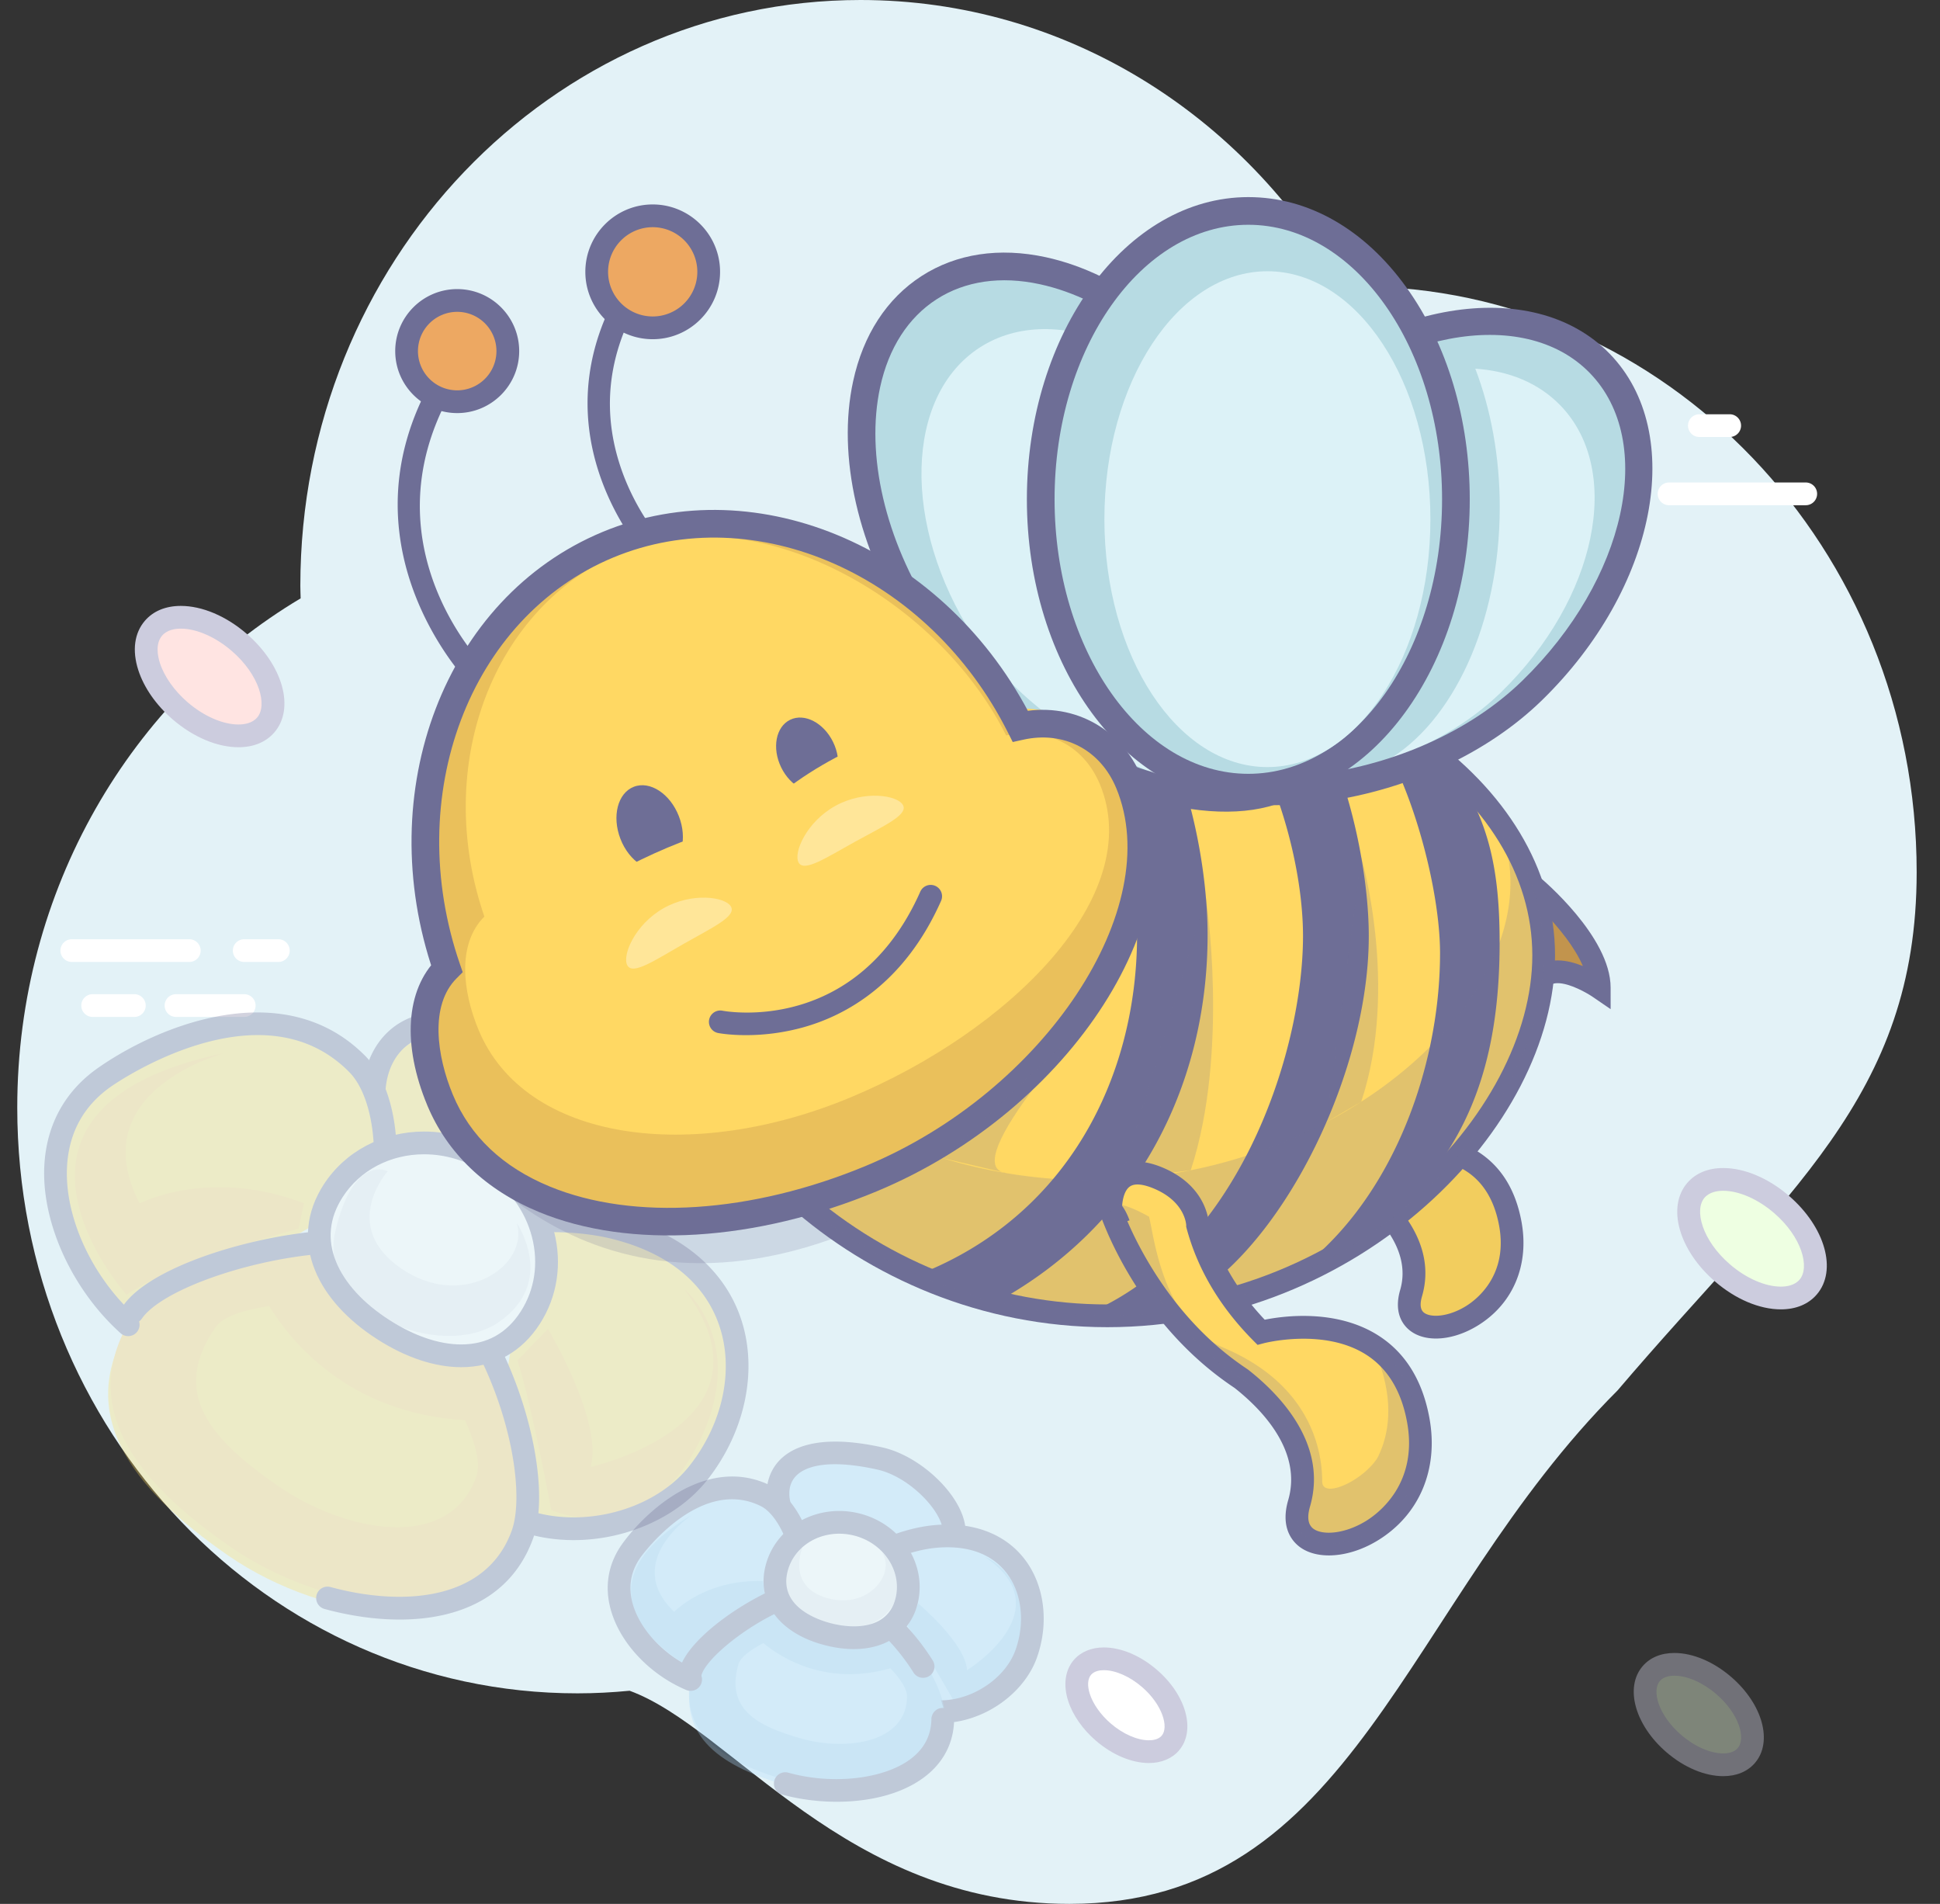 <svg xmlns="http://www.w3.org/2000/svg" xml:space="preserve" width="255.975" height="251.146"><rect width="100%" height="100%" fill="#333333" stroke="none"/><path d="M252.896 115.048c0-42.68-33.093-77.271-73.912-77.271-.636 0-1.262.031-1.894.049C164.203 15.18 140.573 0 113.541 0 72.72 0 39.628 34.6 39.628 77.28c0 .554.029 1.1.04 1.652-22.326 13.295-37.391 38.385-37.391 67.172 0 42.678 33.097 77.27 73.914 77.27 2.321 0 4.615-.123 6.887-.342 13.558 4.969 28.41 28.115 58.025 28.115 37.732 0 44.027-39.433 72.33-67.734 22.277-26.146 39.463-38.698 39.463-68.365" style="fill:#e3f2f7"/><path d="M214.225 57.646h-14a1.5 1.5 0 1 1 0-3h14a1.5 1.5 0 1 1 0 3M228.225 57.646h-4a1.5 1.5 0 1 1 0-3h4a1.5 1.5 0 1 1 0 3M238.26 66.646h-18.035a1.5 1.5 0 1 1 0-3h18.035a1.5 1.5 0 1 1 0 3M209.225 66.646h-5a1.5 1.5 0 1 1 0-3h5a1.5 1.5 0 1 1 0 3M32.225 134.146h-9a1.5 1.5 0 1 1 0-3h9a1.5 1.5 0 1 1 0 3M17.725 134.146h-5.5a1.5 1.5 0 1 1 0-3h5.5a1.5 1.5 0 1 1 0 3M24.975 126.896h-15.5a1.5 1.5 0 1 1 0-3h15.5a1.5 1.5 0 1 1 0 3M36.725 126.896h-4.5a1.5 1.5 0 1 1 0-3h4.5a1.5 1.5 0 1 1 0 3" style="fill:#fff"/><g style="opacity:.31"><path d="M103.037 202.171c-1.42-5.2.845-12.487 13.328-9.505 6.298 1.508 12.416 11.728 8.008 14.951" style="fill:#addcff"/><path d="M124.525 205.932a1.5 1.5 0 0 1-.735-2.809c.385-.216.724-.538.593-1.422-.4-2.708-4.548-6.946-8.639-7.85-7.304-1.611-9.919-.082-10.829.973-1.223 1.418-.684 3.327-.396 4.082a1.501 1.501 0 0 1-2.803 1.071c-1-2.62-.654-5.278.927-7.111 1.645-1.907 5.363-3.792 13.747-1.943 5.012 1.106 10.338 6.132 10.96 10.341.287 1.938-.477 3.57-2.094 4.478-.231.129-.483.19-.731.19" style="fill:#6e6e96"/><path d="M117.331 204.665c2.156-.959 4.478-1.551 6.31-1.718 10.922-1.021 14.688 7.988 12.077 15.428-1.92 5.465-9.163 9.198-14.62 7.076" style="fill:#addcff"/><path d="M121.161 211.527s6.242 5.244 6.437 8.791c0 0 12.817-7.906 2.313-14.974 0 0 6.09 2.26 4.743 10.99-1.35 8.733-8.809 8.025-8.809 8.025s-3.721-6.622-6.082-9.85z" style="opacity:.5;fill:#74b7e8"/><path d="M124.136 227.292c-1.358 0-2.673-.232-3.877-.7a1.5 1.5 0 0 1 1.088-2.796c2.081.81 4.679.63 7.127-.498 2.642-1.215 4.709-3.338 5.531-5.679 1.283-3.657.812-7.555-1.232-10.17-1.97-2.522-5.184-3.653-9.291-3.27-1.788.167-3.97.764-5.836 1.598-.755.335-1.643-.003-1.981-.759s.001-1.644.758-1.981c2.181-.974 4.653-1.646 6.781-1.844 5.106-.481 9.341 1.09 11.933 4.409 2.667 3.413 3.317 8.398 1.698 13.011-1.084 3.092-3.741 5.862-7.106 7.41-1.832.842-3.752 1.269-5.593 1.269" style="fill:#6e6e96"/><path d="M91.427 221.808c-6.604-2.792-12.402-10.683-7.775-17.062 2.788-3.84 10.191-10.896 17.722-7.146 2.065 1.026 3.881 3.97 4.732 7.523" style="fill:#addcff"/><path d="M117.461 214.429c4.438 4.214 7.278 9.628 7.234 12.637-.127 8.668-12.267 10.856-20.778 8.474-8.509-2.386-14.829-6.393-12.488-14.739.796-2.846 6.383-7.229 11.646-9.563" style="fill:#addcff"/><path d="M124.666 226.397c.044-3.01-2.794-8.425-7.234-12.637l-14.387-3.198c-5.263 2.34-10.851 6.722-11.648 9.564-2.339 8.348 3.979 12.356 12.49 14.741 8.513 2.391 20.653.195 20.779-8.47m-18.919 2.948c-5.941-1.664-9.968-3.935-8.333-9.761.276-.984 1.598-1.936 3.306-2.842 2.277 1.897 8.221 5.741 16.768 3.329 1.307 1.396 2.211 2.681 2.193 3.777-.089 6.052-7.993 7.164-13.934 5.497" style="opacity:.5;fill:#74b7e8"/><path d="M91.367 199.781s-9.37 6.175-2.408 12.844c0 0 4.055-4.312 11.71-4.057l.251 1.941s-7.853 5.215-10.656 8.943c.001.002-16.466-9.23 1.103-19.671" style="opacity:.5;fill:#74b7e8"/><path d="M91.126 223.048a1.5 1.5 0 0 1-.583-.118c-4.822-2.038-8.729-6.191-9.952-10.58-.87-3.123-.335-6.145 1.546-8.739 3.439-4.739 11.439-11.679 19.605-7.611 2.438 1.213 4.554 4.478 5.521 8.519a1.501 1.501 0 0 1-2.918.7c-.743-3.104-2.326-5.729-3.94-6.532-7.976-3.969-15.522 6.251-15.84 6.688-1.344 1.854-1.709 3.931-1.084 6.172.972 3.487 4.279 6.952 8.229 8.622a1.5 1.5 0 0 1 .798 1.966 1.5 1.5 0 0 1-1.382.913" style="fill:#6e6e96"/><path d="M91.126 222.043q-.202 0-.405-.056a1.5 1.5 0 0 1-1.041-1.849c.998-3.567 7.129-8.155 12.48-10.53a1.497 1.497 0 0 1 1.979.763 1.5 1.5 0 0 1-.763 1.979c-5.404 2.397-10.247 6.59-10.809 8.597a1.495 1.495 0 0 1-1.441 1.096M110.41 237.676c-2.577 0-5.087-.355-7.198-.946a1.5 1.5 0 0 1-1.04-1.849 1.497 1.497 0 0 1 1.849-1.04c5.782 1.62 12.557.864 16.11-1.791 1.801-1.346 2.73-3.117 2.762-5.264.013-.829.692-1.524 1.522-1.479a1.5 1.5 0 0 1 1.478 1.521c-.045 3.083-1.417 5.72-3.966 7.624-3.095 2.312-7.391 3.224-11.517 3.224M121.8 221.328c-.5 0-.988-.249-1.272-.704a28 28 0 0 0-4.4-5.364 1.5 1.5 0 1 1 2.067-2.176 31 31 0 0 1 4.875 5.948 1.499 1.499 0 0 1-1.27 2.296" style="fill:#6e6e96"/><path d="M112.978 201.088c4.743 1.155 7.721 5.663 6.65 10.066-1.072 4.405-5.442 5.626-10.187 4.473-4.741-1.153-8.063-4.247-6.993-8.649 1.071-4.406 5.786-7.042 10.53-5.89" style="fill:#fff"/><path d="M112.668 217.536c-1.143 0-2.348-.152-3.581-.451-6.103-1.485-9.28-5.591-8.096-10.462 1.045-4.301 5.052-7.306 9.745-7.306.868 0 1.742.105 2.596.312 5.54 1.35 9.018 6.679 7.754 11.879-.919 3.775-4.066 6.028-8.418 6.028m-1.932-15.219c-3.304 0-6.112 2.062-6.83 5.015-1.151 4.734 4.217 6.431 5.89 6.838 1.001.243 1.967.366 2.872.366 2.096 0 4.751-.648 5.503-3.736.874-3.594-1.615-7.297-5.548-8.255a8 8 0 0 0-1.887-.228" style="fill:#6e6e96"/><path d="M105.861 204.222s-2.139 5.089 3.354 6.604c5.496 1.512 9.068-3.421 7.118-6.084 0 0 4.324 3.201 1.158 7.5-3.164 4.299-13.268 3.63-13.891-2.418-.622-6.046 2.261-5.602 2.261-5.602" style="opacity:.15;fill:#6e6e96"/></g><g style="opacity:.31"><path d="M47.663 149.495c.619-9.414 8.518-20.174 27.465-8.118 9.554 6.083 13.843 26.465 4.715 29.288" style="fill:#ffdd5f"/><path d="M81.907 166.99a1.5 1.5 0 0 1-.265-2.975c.956-.173 2.275-.663 2.697-2.914.965-5.149-3.611-14.962-10.327-19.073-8.641-5.287-15.608-6.915-19.62-4.581-2.327 1.354-3.651 4.17-3.542 7.533a1.5 1.5 0 0 1-1.451 1.548 1.51 1.51 0 0 1-1.547-1.45c-.145-4.484 1.736-8.306 5.032-10.224 3.543-2.061 10.356-2.936 22.694 4.615 7.184 4.397 12.984 15.386 11.71 22.185-.549 2.93-2.365 4.816-5.113 5.313a1.6 1.6 0 0 1-.268.023" style="fill:#6e6e96"/><path d="M69.883 161.771c4.114-.359 8.289-.013 11.417.752 18.642 4.545 19.734 21.591 11.171 32.403-6.293 7.943-20.396 9.987-28.218 3.367" style="fill:#ffdd5f"/><path d="M72.301 175.303s7.334 12.231 5.635 18.213c0 0 25.701-5.771 12.361-23.444 0 0 8.783 7.207 1.575 20.878-7.208 13.673-19.144 8.25-19.144 8.25s-2.375-13.072-4.443-19.755z" style="fill:#ffca5f"/><path d="M75.697 203.161c-4.904 0-9.459-1.522-12.762-4.318a1.5 1.5 0 1 1 1.938-2.289c3.217 2.723 7.921 4.003 12.918 3.502 5.357-.533 10.274-3.021 13.154-6.657 4.443-5.613 5.954-12.734 3.943-18.584-1.95-5.674-6.895-9.627-14.299-11.433-3.151-.769-7.237-1.034-10.927-.713a1.5 1.5 0 1 1-.261-2.988c4.059-.354 8.396-.068 11.899.787 8.326 2.029 14.159 6.778 16.425 13.371 2.339 6.807.642 15.016-4.429 21.422-3.375 4.26-9.06 7.168-15.209 7.78q-1.203.12-2.39.12" style="fill:#6e6e96"/><path d="M17.261 175.349c-9.326-8.382-14.417-24.736-3.131-32.646 6.801-4.762 23.068-12.214 33.387-1.719 2.831 2.877 4.154 8.774 3.532 15.145" style="fill:#ffdd5f"/><path d="M64.526 177.994c4.94 9.501 6.549 20.078 4.761 25.023-5.15 14.267-26.48 10.968-39.199 2.166-12.716-8.802-20.88-19.031-12.25-31.501 2.941-4.252 14.679-8.317 24.715-9.177" style="fill:#ffdd5f"/><path d="M69.621 201.892c1.788-4.95.177-15.524-4.762-25.023L42.887 163.38c-10.037.86-21.775 4.929-24.716 9.178-8.63 12.472-.468 22.7 12.25 31.504 12.717 8.798 34.047 12.095 39.2-2.17m-32.976-5.908c-8.875-6.144-14.234-12.19-8.212-20.896 1.022-1.471 3.743-2.286 7.086-2.812 2.687 4.435 10.324 14.183 25.835 15.063 1.364 3.056 2.122 5.693 1.474 7.499-3.599 9.956-17.306 7.29-26.183 1.146" style="fill:#ffca5f"/><path d="M29.725 138.885s-19.019 4.871-11.307 19.871c0 0 9.167-4.813 21.683-.031l-.692 3.354s-15.962 4.146-22.725 8.715c0 .001-21.971-24.659 13.041-31.909" style="fill:#ffca5f"/><path d="M16.913 176.252c-.357 0-.715-.127-1.002-.384-6.469-5.812-10.509-14.764-10.054-22.274.321-5.305 2.764-9.701 7.064-12.714 8.099-5.675 24.652-12.388 35.316-1.544 3.113 3.164 4.629 9.427 3.957 16.343a1.5 1.5 0 1 1-2.986-.291c.58-5.964-.641-11.438-3.109-13.948-11.594-11.791-30.649 1.334-31.456 1.897-3.575 2.505-5.523 6.017-5.792 10.438-.402 6.646 3.241 14.627 9.065 19.86a1.5 1.5 0 0 1-1.003 2.617" style="fill:#6e6e96"/><path d="M17.486 174.586a1.5 1.5 0 0 1-1.232-2.354c3.453-4.991 16.092-8.982 25.821-9.818.817-.081 1.552.54 1.623 1.366a1.5 1.5 0 0 1-1.366 1.622c-10.027.862-21.061 4.851-23.611 8.537a1.5 1.5 0 0 1-1.235.647M52.722 213.642c-3.298.001-6.697-.524-9.898-1.396a1.5 1.5 0 0 1 .788-2.895c9.344 2.544 20.53 1.923 23.911-7.444 1.553-4.295.228-14.38-4.679-23.822a1.5 1.5 0 1 1 2.662-1.382c4.814 9.265 6.895 20.539 4.838 26.225-2.847 7.886-9.964 10.714-17.622 10.714" style="fill:#6e6e96"/><path d="M64.72 153.372c7.187 4.617 9.542 13.77 5.256 20.44-4.282 6.677-12.205 6.2-19.394 1.588s-10.917-11.62-6.636-18.292c4.287-6.68 13.587-8.348 20.774-3.736" style="fill:#fff"/><path d="M60.859 180.35c-3.493 0-7.327-1.275-11.086-3.688-3.979-2.553-6.813-5.688-8.197-9.067-1.565-3.821-1.182-7.728 1.109-11.298 2.826-4.403 7.788-7.032 13.274-7.032 3.363 0 6.672.983 9.572 2.844 3.796 2.439 6.485 6.11 7.573 10.339 1.098 4.271.436 8.594-1.865 12.175-2.404 3.746-5.993 5.727-10.38 5.727m-4.901-28.085c-4.459 0-8.478 2.113-10.75 5.653-1.764 2.749-2.053 5.622-.858 8.539 1.15 2.807 3.584 5.462 7.042 7.68 3.275 2.102 6.549 3.213 9.466 3.213 3.362 0 6.004-1.463 7.854-4.348 1.845-2.872 2.372-6.354 1.484-9.808-.898-3.492-3.132-6.533-6.289-8.562-2.412-1.547-5.162-2.367-7.949-2.367" style="fill:#6e6e96"/><path d="M51.163 154.499s-6.439 7.194 1.781 12.834c8.222 5.635 16.945-.485 15.239-6.003 0 0 5.33 7.758-2.355 13.068-7.689 5.304-24.014-1.567-21.595-11.923 2.415-10.355 6.93-7.976 6.93-7.976" style="opacity:.15;fill:#6e6e96"/></g><path d="M56.38 145.812s17.5 31.529 55.097 16.983l-9.928-14.602z" style="opacity:.2;fill:#6e6e96"/><path d="M202.159 116.832s8.856 7.353 8.856 13.443c0 0-6.805-4.691-8.328 0z" style="fill:#c2944d"/><path d="m212.516 133.122-2.35-1.61c-.739-.507-3.013-1.821-4.643-1.821-.779 0-1.161.284-1.409 1.048l-2.926-.404-.66-16.806 2.589 2.149c.384.319 9.398 7.88 9.398 14.598zm-6.992-6.432c1.128 0 2.3.329 3.328.743-1.055-2.484-3.182-5.074-5.05-7.006l.254 6.471q.675-.208 1.468-.208" style="fill:#6e6e96"/><path d="M165.488 138.344s3.32 10.155 12.39 17.146l.053.048s.025.015.062.041c.586.447 1.194.886 1.832 1.302 2.967 2.328 8.184 7.46 6.364 13.699-2.489 8.562 15.578 4.501 13.095-9.133-2.484-13.631-17.281-9.667-17.281-9.667-2.896-2.922-5.646-6.809-6.967-11.733" style="fill:#f2cd5e"/><path d="M189.47 176.57c-1.314.001-2.496-.337-3.395-1.023-.885-.676-2.232-2.272-1.328-5.385 1.542-5.286-2.946-9.811-5.8-12.061a31 31 0 0 1-1.818-1.293l-.21-.162c-9.296-7.188-12.716-17.403-12.857-17.836l2.851-.934c.032.098 3.308 9.818 11.881 16.426l.07.058.012.008c.644.49 1.213.896 1.768 1.258l.106.076c3.446 2.704 8.923 8.288 6.879 15.299-.31 1.062-.219 1.79.268 2.161.899.688 3.204.557 5.503-.85 1.338-.819 5.608-4.004 4.408-10.596-.612-3.356-2.096-5.802-4.411-7.268-4.573-2.896-10.943-1.237-11.007-1.219l-.841.225-.612-.618c-3.662-3.695-6.135-7.867-7.351-12.4l2.898-.777c1.015 3.787 3.037 7.308 6.014 10.477 2.177-.419 7.908-1.131 12.503 1.778 3.053 1.933 4.989 5.05 5.758 9.266 1.041 5.715-1.125 10.833-5.793 13.691-1.838 1.125-3.78 1.699-5.496 1.699" style="fill:#6e6e96"/><path d="M203.681 126.023c0 22.149-25.779 47.55-57.576 47.55s-57.575-25.399-57.575-47.55 25.777-40.106 57.575-40.106c31.797 0 57.576 17.956 57.576 40.106" style="fill:#ffd863"/><path d="M146.105 175.073c-33.27 0-59.075-26.367-59.075-49.05 0-22.942 26.501-41.606 59.075-41.606 32.575 0 59.076 18.665 59.076 41.606 0 22.683-25.806 49.05-59.076 49.05m0-87.656c-30.92 0-56.075 17.319-56.075 38.606 0 10.421 6.113 21.991 16.352 30.952 11.124 9.736 25.231 15.098 39.724 15.098s28.6-5.361 39.724-15.098c10.239-8.961 16.353-20.532 16.353-30.952-.002-21.287-25.157-38.606-56.078-38.606" style="fill:#6e6e96"/><path d="M180.605 123.48c0-11.906-5.114-31.954-13.653-34.853a77.7 77.7 0 0 0-12.777-2.315c10.666 4.001 17.752 24.056 17.752 37.168 0 15.458-8.652 41.839-28.941 50.011 0 0-2.356-.171-6.563-.71 3.152.515 6.385.792 9.688.792 1.978 0 3.931-.099 5.855-.287 14.16-3.141 28.639-29.275 28.639-49.806m-21.268-.142c0-13.909-5.859-35.459-16.601-37.35a80.5 80.5 0 0 0-12.733 1.521c1.149.819-1.383-.253 0 0 13.535 2.489 20.029 23.318 20.029 35.829 0 18.852-9.267 37.119-28.781 44.77 3.623 1.95 6.156 2.422 10.228 3.659 18.495-10.127 27.858-28.494 27.858-48.429m32.727-21.472c-3.905-3.601-8.664-6.725-14.063-9.235 6.562 4.499 12.008 22.867 12.008 33.108 0 15.453-6.664 33.961-20.488 43.106 0 0-7.115 2.471-15.881 4.246 9.924-1.256 19.055-4.93 26.726-10.05 13.522-10.049 17.504-23.012 17.504-38.749-.004-9.415-1.379-15.85-5.806-22.426" style="fill:#6e6e96"/><path d="M197.339 107.732c1.27 2.78 1.959 5.703 1.959 8.724 0 18.273-24.797 39.229-55.383 39.229-28.138 0-51.354-17.729-54.897-34.794a28 28 0 0 0-.485 5.132c0 22.149 25.774 47.55 57.574 47.55s57.576-25.399 57.576-47.55c-.002-6.59-2.301-12.804-6.344-18.291" style="opacity:.21;fill:#6e6e96"/><path d="M170.831 102.949c-11.472 7.382-38.357-4.006-49.261-20.954-10.905-16.949-10.446-36.671 1.026-44.054 11.472-7.382 29.611.372 40.518 17.32 10.909 16.95 19.192 40.306 7.717 47.688" style="fill:#b7dbe3"/><path d="M169.845 101.413c-3.316 2.134-8.531 2.572-14.691 1.237-12.401-2.69-25.579-11.591-32.047-21.644-6.308-9.801-8.914-20.991-6.976-29.938 1.122-5.169 3.7-9.177 7.454-11.593 3.753-2.415 8.469-3.1 13.637-1.979 8.945 1.941 18.051 8.951 24.357 18.752 7.215 11.213 14.83 28.038 12.551 38.556-.652 3.014-2.055 5.175-4.285 6.609m-5.193-47.138c-6.819-10.598-16.782-18.203-26.653-20.344-6.138-1.332-11.805-.477-16.391 2.475s-7.714 7.754-9.042 13.89c-2.143 9.871.65 22.091 7.471 32.688 6.947 10.801 21.073 20.354 34.345 23.234 7.215 1.565 13.246.966 17.44-1.733 3.044-1.959 5.021-4.955 5.878-8.905 2.514-11.596-5.093-28.94-13.048-41.305" style="fill:#6e6e96"/><path d="M151.046 98.839c9.514 9.775 36.674 6.304 51.113-7.755s18.432-33.38 8.918-43.153c-9.519-9.776-28.939-6.303-43.379 7.755-14.443 14.057-26.167 33.377-16.652 43.153" style="fill:#b7dbe3"/><path d="M205.865 53.457c-2.88-2.958-6.793-4.533-11.205-4.822 2.043 5.343 3.225 11.584 3.225 18.259 0 15.377-6.24 28.479-14.984 33.491 5.619-1.965 10.982-5.005 15.144-9.054 12.669-12.338 16.171-29.295 7.82-37.874" style="fill:#dcf2f7"/><path d="M149.736 100.113c4.935 5.064 14.384 7.157 25.279 5.594 10.986-1.577 21.346-6.43 28.418-13.313 15.139-14.739 19.152-35.257 8.951-45.736-10.203-10.48-30.822-7.016-45.961 7.721-14.496 14.111-27.564 34.557-16.687 45.734m19.234-43.121c13.697-13.333 31.998-16.827 40.797-7.789 8.799 9.036 4.814 27.237-8.881 40.571-14.291 13.914-40.285 16.261-48.533 7.791-8.375-8.606 2.742-27.064 16.617-40.573" style="fill:#6e6e96"/><path d="M146.55 159.597s3.988 12.195 14.879 20.592c.023.02.041.039.063.059l.075.048a43 43 0 0 0 2.197 1.567c3.563 2.789 9.828 8.951 7.646 16.447-2.992 10.282 18.711 5.4 15.723-10.97-2.984-16.371-20.75-11.604-20.75-11.604-3.479-3.519-6.787-8.186-8.369-14.097 0 0 .008-4.013-5.104-6.203-6.688-2.863-6.36 4.161-6.36 4.161s-.644-.642 0 0c.646.645 1.064 1.869 1.064 1.869" style="fill:#ffd863"/><path d="M175.338 205.18c-1.516 0-2.872-.378-3.881-1.147-1-.764-2.523-2.578-1.486-6.142 1.903-6.538-3.6-12.073-7.085-14.812a43 43 0 0 1-2.176-1.552l-.245-.188c-10.188-7.879-14.46-18.798-15.22-20.926l-.041-.042.02-.02q-.082-.231-.1-.29l.578-.188.248-.249-.898.042c-.019-.397-.111-3.929 2.318-5.614 1.551-1.076 3.615-1.072 6.132.005 5.27 2.259 5.922 6.301 6.002 7.342 1.253 4.577 3.73 8.841 7.371 12.688 2.441-.489 9.404-1.453 14.954 2.058 3.592 2.272 5.873 5.949 6.78 10.927 1.229 6.733-1.318 12.764-6.813 16.13-2.134 1.307-4.437 1.978-6.458 1.978m-12.907-26.109.044.03a41 41 0 0 0 2.119 1.512l.096.068c4.08 3.194 10.566 9.785 8.162 18.048-.41 1.408-.267 2.39.427 2.919 1.161.888 4.079.754 6.95-1.005 1.647-1.009 6.908-4.932 5.43-13.033-.75-4.113-2.573-7.114-5.42-8.921-5.572-3.538-13.389-1.522-13.468-1.503l-.84.223-.613-.617c-4.367-4.416-7.312-9.384-8.752-14.764l-.051-.191v-.199c-.003-.105-.129-3.079-4.194-4.821-1.032-.441-2.431-.854-3.236-.301-.736.506-.973 1.772-1.025 2.553.572.79.903 1.703.975 1.913l-.29.099c1.591 3.694 5.766 11.88 13.602 17.922z" style="fill:#6e6e96"/><path d="M146.55 159.597s3.988 12.195 14.879 20.592c.023.02.041.039.063.059l.075.048a43 43 0 0 0 2.197 1.567c3.563 2.789 9.828 8.951 7.646 16.447-1.103 3.783 1.141 5.51 4.264 5.366q.104-.004.207-.017c.166-.012.328-.023.498-.048.106-.012.221-.031.334-.048q.189-.034.375-.067.216-.043.432-.099c.088-.022.179-.049.265-.072q.268-.073.541-.162l.073-.022c4.943-1.656 10.32-7.1 8.734-15.801-.959-5.255-3.439-8.323-6.369-10.081.953 1.562 1.701 3.475 2.133 5.843.535 2.938.275 5.503-.489 7.676-.023.051-.045.097-.06.154q-.264.724-.602 1.387c-1.91 3.014-7.289 5.488-7.289 3.106 0-2.738-.609-12.407-13.027-17.647-8.049-3.399-9.158-14.741-9.818-17.28.001.002-5.062-2.951-5.062-.901" style="opacity:.21;fill:#6e6e96"/><path d="M171.007 102.047c-9.92 6.385-33.172-3.464-42.601-18.121-9.433-14.656-9.034-31.712.888-38.096s25.608.322 35.039 14.979 16.596 34.854 6.674 41.238" style="fill:#dcf2f7"/><ellipse cx="164.712" cy="65.864" rx="27.393" ry="38.039" style="fill:#b7dbe3"/><path d="M164.712 29.651c14.098 0 25.563 16.246 25.563 36.213s-11.467 36.213-25.563 36.213-25.566-16.245-25.566-36.213c0-19.967 11.469-36.213 25.566-36.213m-29.219 36.214c0 21.98 13.104 39.865 29.219 39.865 16.108 0 29.217-17.883 29.217-39.865 0-10.541-2.973-20.472-8.369-27.965-5.522-7.673-12.928-11.9-20.848-11.9-16.111 0-29.219 17.883-29.219 39.865" style="fill:#6e6e96"/><ellipse cx="167.228" cy="68.485" rx="21.508" ry="32.704" style="fill:#dcf2f7"/><path d="M159.116 118.443s3.131 20.232-2 35.926l-9.232 1.196zM179.609 113.057s5.031 17.129 0 32.273l-4.586 2.685z" style="opacity:.21;fill:#6e6e96"/><path d="M87.065 74.849c-.387 0-.773-.148-1.066-.445-.18-.182-17.769-18.408-1.733-40.092a1.5 1.5 0 0 1 2.412 1.784c-6.102 8.251-7.711 16.844-4.784 25.541 2.195 6.519 6.198 10.618 6.238 10.658a1.5 1.5 0 0 1-1.067 2.554" style="fill:#6e6e96"/><circle cx="86.122" cy="35.858" r="7.388" style="fill:#eda862"/><path d="M86.122 44.746c-4.901 0-8.889-3.987-8.889-8.888s3.987-8.889 8.889-8.889 8.888 3.987 8.888 8.889-3.987 8.888-8.888 8.888m0-14.777a5.896 5.896 0 0 0-5.889 5.889 5.895 5.895 0 0 0 5.889 5.888 5.894 5.894 0 0 0 5.888-5.888 5.895 5.895 0 0 0-5.888-5.889M62.961 90.584a1.5 1.5 0 0 1-1.065-.445c-.2-.202-19.762-20.47-1.923-44.593a1.499 1.499 0 1 1 2.412 1.784c-16.289 22.028.905 39.949 1.645 40.701a1.501 1.501 0 0 1-1.069 2.553" style="fill:#6e6e96"/><circle cx="60.327" cy="46.314" r="6.678" style="fill:#eda862"/><path d="M60.327 54.492c-4.51 0-8.179-3.668-8.179-8.178s3.669-8.179 8.179-8.179 8.178 3.669 8.178 8.179-3.668 8.178-8.178 8.178m0-13.357a5.185 5.185 0 0 0-5.179 5.179 5.184 5.184 0 0 0 5.179 5.178 5.184 5.184 0 0 0 5.178-5.178 5.185 5.185 0 0 0-5.178-5.179" style="fill:#6e6e96"/><path d="M134.616 95.792c-10.828-21.564-34.462-32.233-54.424-23.928-20.086 8.356-29.161 32.893-21.239 55.897-4.168 4.166-3.365 11.397-.889 17.352 7.149 17.181 32.706 20.428 56.916 10.353 24.208-10.072 41.136-35.024 33.989-52.208-2.503-6.014-8.271-8.815-14.353-7.466" style="fill:#ffd863"/><ellipse cx="85.715" cy="109.168" rx="5.773" ry="4.135" style="fill:#6e6e96" transform="rotate(68.77 85.718 109.172)"/><ellipse cx="106.505" cy="99.557" rx="5.126" ry="3.812" style="fill:#6e6e96" transform="rotate(64.076 106.501 99.552)"/><path d="M93.335 117.696c1.731-6.532 8.765-13.865 18.706-18.653 13.706-6.599 29.966-8.08 33.582-.57" style="fill:#ffd863"/><path d="M105.862 113.097c5.811-10.516-22.651-3.245-38.428 11.977 0 .003 25.486 11.456 38.428-11.977" style="fill:#ffd863"/><path d="M148.726 103.499c-2.504-6.011-8.272-8.812-14.354-7.466-10.826-21.564-34.459-32.232-54.422-23.926-20.086 8.357-29.162 32.894-21.241 55.897-4.167 4.167-3.365 11.396-.889 17.351 7.15 17.184 32.706 20.428 56.916 10.353 24.212-10.076 41.138-35.027 33.99-52.209m-36.542 41.278c-20.858 8.68-42.879 5.885-49.04-8.922-2.134-5.128-2.825-11.358.767-14.949-6.825-19.822.994-40.962 18.302-48.162 17.198-7.157 41.213 5.688 50.543 24.268 5.242-1.16 10.209 1.254 12.367 6.434 6.158 14.804-12.079 32.649-32.939 41.331" style="opacity:.34;fill:#c2944d"/><path d="M136.249 94.97c-11.277-22.453-36.208-33.345-56.757-24.794-20.746 8.634-30.525 34.188-22.266 58.179l.437-1.886c-4.126 4.124-4.606 11.354-1.283 19.343 2.626 6.311 7.729 11.178 14.759 14.078 11.939 4.923 28.59 3.896 44.542-2.739 25.739-10.71 42.409-36.731 34.973-54.596-2.776-6.676-9.379-10.11-16.43-8.548zm11.032 8.989c6.581 15.813-9.457 40.024-33.002 49.82-15.078 6.274-30.685 7.299-41.75 2.733-6.2-2.559-10.501-6.629-12.777-12.104-2.111-5.074-3.091-11.772.494-15.355l.807-.806-.372-1.08c-7.634-22.172 1.245-45.724 20.216-53.617 18.789-7.818 41.668 2.312 52.088 23.062l.64 1.271 1.389-.308c5.347-1.188 10.163 1.319 12.267 6.384" style="fill:#6e6e96"/><path d="M98.428 136.549c-2.173 0-3.564-.258-3.672-.279a1.5 1.5 0 0 1-1.19-1.755 1.503 1.503 0 0 1 1.753-1.191c.72.137 17.754 3.095 26.104-15.689a1.5 1.5 0 1 1 2.741 1.219c-4.867 10.947-12.587 15.109-18.206 16.672a28.3 28.3 0 0 1-7.53 1.023" style="fill:#6e6e96"/><path d="M96.448 119.592c.736 1.295-2.472 2.773-6.247 4.918s-6.683 4.146-7.419 2.851c-.738-1.296.979-5.397 4.752-7.544 3.774-2.144 8.177-1.521 8.914-.225M119.142 106.193c.717 1.305-2.509 2.74-6.31 4.837s-6.734 4.061-7.457 2.755c-.721-1.305 1.051-5.384 4.851-7.481 3.801-2.097 8.195-1.417 8.916-.111" style="opacity:.35;fill:#fff"/><path d="M145.273 133.046s-19.629 20.902-12.436 21.713l-8.472-1.989z" style="opacity:.21;fill:#6e6e96"/><ellipse cx="231.173" cy="163.401" rx="5.964" ry="9.776" style="fill:#eeffe2" transform="rotate(-49.217 231.188 163.4)"/><path d="M234.974 172.722c-2.811 0-5.973-1.338-8.676-3.67-4.788-4.13-6.397-9.849-3.663-13.018 1.104-1.28 2.741-1.956 4.736-1.956 2.811 0 5.973 1.337 8.677 3.67 4.788 4.13 6.396 9.848 3.663 13.017-1.103 1.281-2.742 1.957-4.737 1.957m-7.603-15.643c-.764 0-1.812.158-2.465.915-1.379 1.6-.342 5.602 3.351 8.787 2.135 1.842 4.646 2.941 6.717 2.941.765 0 1.812-.159 2.466-.916 1.379-1.599.342-5.601-3.351-8.786-2.136-1.842-4.646-2.941-6.718-2.941" style="fill:#ccccde"/><ellipse cx="27.661" cy="89.248" rx="5.964" ry="9.776" style="fill:#ffe4e2" transform="rotate(-49.217 27.661 89.246)"/><path d="M31.463 98.57c-2.811 0-5.973-1.338-8.677-3.67-2.183-1.883-3.796-4.196-4.542-6.514-.829-2.576-.517-4.885.879-6.503 1.104-1.28 2.742-1.956 4.737-1.956 2.811 0 5.973 1.338 8.677 3.67 4.788 4.13 6.396 9.848 3.663 13.017-1.105 1.279-2.743 1.956-4.737 1.956M23.86 82.926c-.764 0-1.812.159-2.465.916-.925 1.073-.582 2.732-.294 3.625.571 1.774 1.899 3.655 3.645 5.161 2.135 1.842 4.646 2.942 6.717 2.942.764 0 1.812-.159 2.465-.916 1.379-1.599.342-5.601-3.351-8.786-2.135-1.842-4.646-2.942-6.717-2.942" style="fill:#ccccde"/><ellipse cx="148.62" cy="224.943" rx="4.669" ry="7.654" style="fill:#fff" transform="rotate(-49.217 148.632 224.946)"/><path d="M151.596 232.566c-2.277 0-4.83-1.076-7.005-2.952-1.754-1.513-3.051-3.376-3.652-5.247-.676-2.098-.401-4.067.751-5.402.915-1.062 2.319-1.646 3.956-1.646 2.276 0 4.83 1.076 7.004 2.952 3.887 3.353 5.161 8.031 2.901 10.65-.915 1.061-2.319 1.645-3.955 1.645m-5.95-12.247c-.531 0-1.254.105-1.685.604-.453.525-.515 1.446-.167 2.525.429 1.333 1.434 2.753 2.756 3.894 1.614 1.393 3.501 2.224 5.046 2.224.53 0 1.253-.104 1.684-.604.978-1.133.077-4.119-2.589-6.42-1.615-1.392-3.5-2.223-5.045-2.223" style="fill:#ccccde"/><g style="opacity:.4"><ellipse cx="224.149" cy="226.173" rx="5.052" ry="8.28" style="fill:#eeffe2" transform="rotate(-49.222 224.157 226.184)"/><path d="M227.367 234.299c-2.435 0-5.168-1.153-7.498-3.164-4.152-3.582-5.525-8.567-3.126-11.35.98-1.137 2.428-1.737 4.186-1.737 2.435 0 5.168 1.153 7.499 3.164 4.152 3.582 5.525 8.567 3.126 11.35-.981 1.136-2.428 1.737-4.187 1.737m-6.438-13.251c-.599 0-1.418.121-1.914.696-1.097 1.272-.212 4.51 2.813 7.119 1.768 1.524 3.839 2.436 5.539 2.436.6 0 1.419-.121 1.915-.696 1.097-1.272.212-4.51-2.813-7.119-1.769-1.525-3.839-2.436-5.54-2.436" style="fill:#ccccde"/></g></svg>